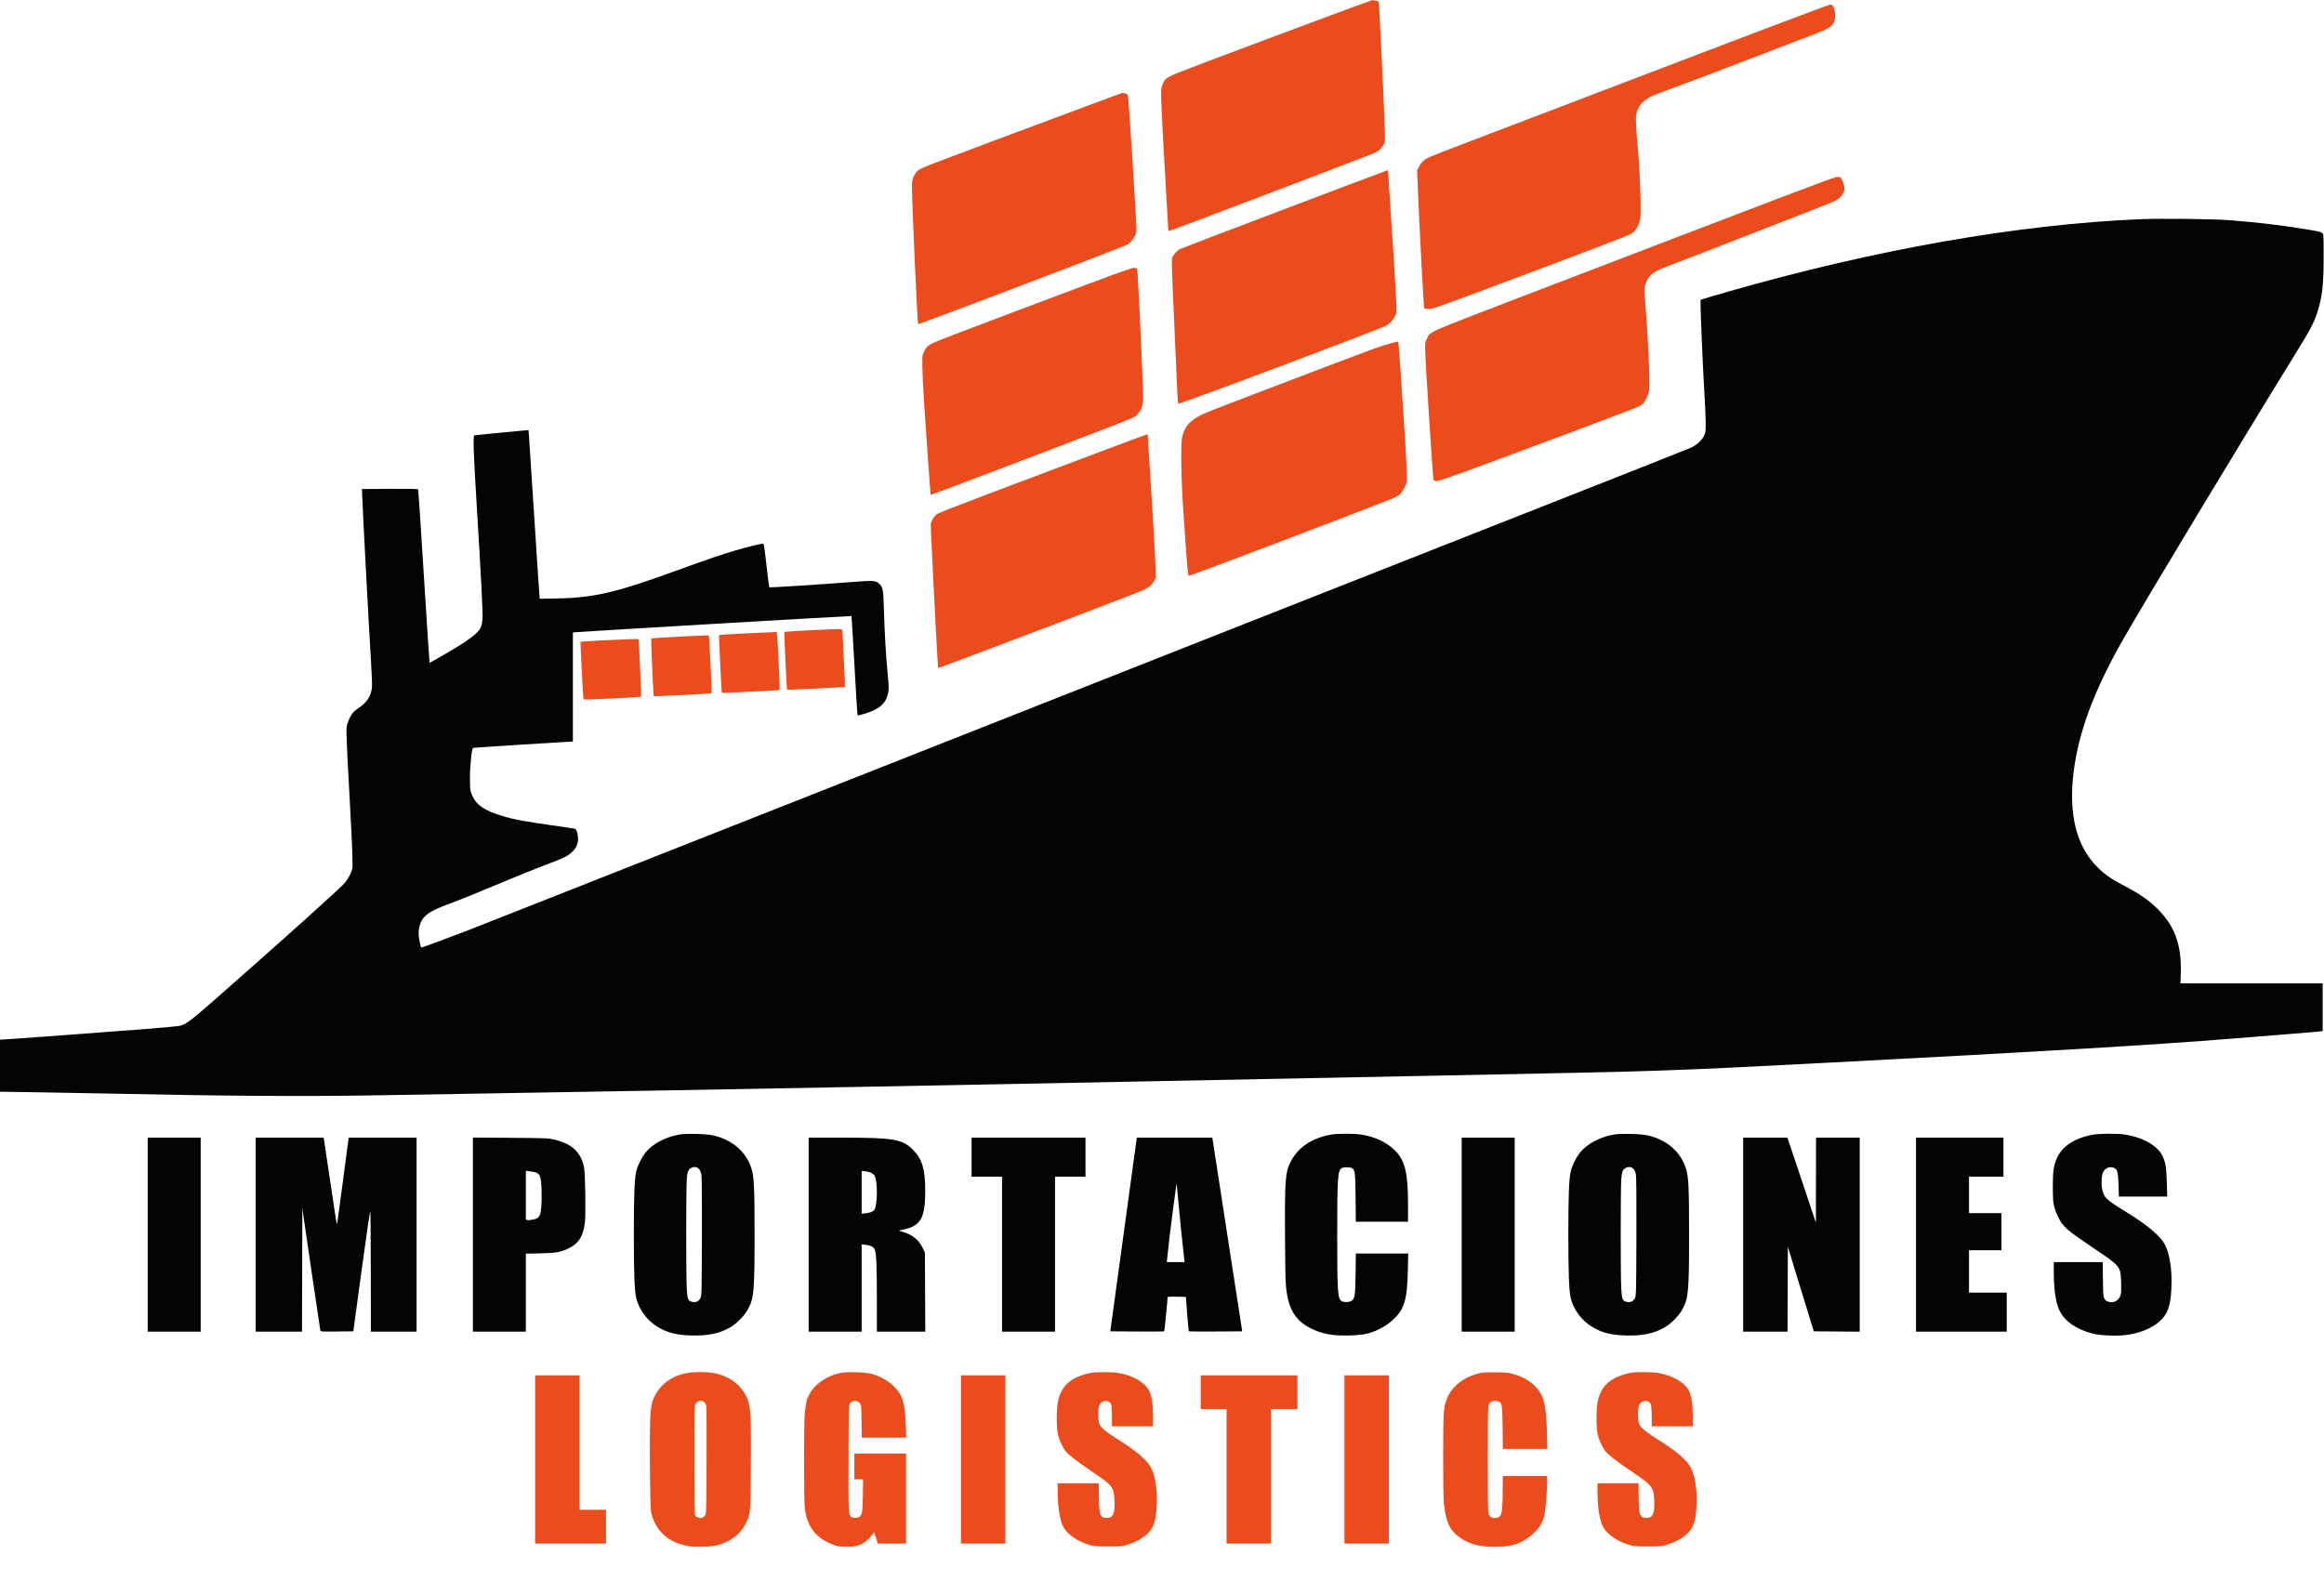 <svg xmlns="http://www.w3.org/2000/svg" width="3509" height="2407" viewBox="0 0 3509 2407" version="1.1"><path d="M 3232 330.996 C 3046.966 338.780, 2831.107 376.734, 2608.500 440.624 C 2586.500 446.938, 2568.146 452.458, 2567.712 452.890 C 2566.827 453.772, 2571.121 557.507, 2573.698 597.500 C 2574.620 611.800, 2575.402 630.025, 2575.437 638 C 2575.494 651.210, 2575.288 652.969, 2573.118 657.770 C 2570.124 664.394, 2562.013 671.952, 2553.698 675.863 C 2550.289 677.466, 2455.475 715.013, 2343 759.300 C 2070.618 866.551, 1756.308 990.558, 1190.500 1214.006 C 932.550 1315.875, 714.750 1401.815, 706.500 1404.985 C 678.647 1415.686, 637.290 1431, 636.245 1431 C 634.955 1431, 631.995 1415.275, 631.998 1408.432 C 632 1402.879, 634.276 1394.121, 636.768 1390.078 C 642.771 1380.336, 651.368 1374.973, 675.206 1366.096 C 696.017 1358.347, 721.202 1348.145, 768 1328.507 C 785.875 1321.006, 811.291 1310.820, 824.480 1305.872 C 851.255 1295.826, 856.178 1293.442, 863.219 1287.113 C 869.257 1281.684, 872.069 1276.333, 872.734 1269.001 C 873.357 1262.130, 870.847 1252.400, 868.241 1251.584 C 867.283 1251.284, 850.525 1248.765, 831 1245.986 C 792.215 1240.467, 776.767 1237.617, 761.500 1233.162 C 730.543 1224.129, 718.119 1215.405, 711.757 1198.233 C 709.903 1193.230, 709.624 1190.272, 709.566 1175 C 709.497 1156.615, 712.317 1130.179, 714.429 1129.410 C 715.504 1129.019, 857.225 1120, 862.297 1120 L 865 1120 865 1037.580 L 865 955.159 871.250 954.568 C 883.620 953.397, 1285.229 929.896, 1285.652 930.318 C 1285.889 930.556, 1287.916 964.219, 1290.156 1005.125 C 1292.396 1046.031, 1294.515 1079.797, 1294.864 1080.161 C 1295.785 1081.117, 1311.407 1076.417, 1318.943 1072.917 C 1332.004 1066.851, 1338.837 1058.489, 1341.105 1045.800 C 1342.116 1040.145, 1342.040 1036.020, 1340.663 1021.738 C 1337.559 989.545, 1335.724 958.349, 1334.472 916.500 C 1333.736 891.899, 1332.915 887.112, 1328.654 882.594 C 1323.609 877.245, 1319.254 876.502, 1301 877.874 C 1229.668 883.237, 1162.238 887.572, 1161.509 886.842 C 1161.230 886.564, 1159.335 871.635, 1157.298 853.668 C 1153.920 823.877, 1153.430 821, 1151.742 821 C 1148.711 821, 1125.584 826.744, 1109.500 831.492 C 1089.292 837.457, 1066.644 845.215, 1022.500 861.293 C 930.695 894.730, 896.696 902.716, 841.817 903.735 L 815.134 904.230 814.598 900.865 C 814.303 899.014, 810.672 843.950, 806.529 778.500 C 802.385 713.050, 798.751 657.235, 798.453 654.467 L 797.910 649.433 757.705 653.242 C 735.592 655.337, 716.869 657.277, 716.098 657.552 C 714.056 658.283, 715.066 686.829, 719.917 765.500 C 726.310 869.167, 729.225 925.920, 728.578 934.105 C 727.633 946.065, 725.819 950.069, 718.157 957.111 C 710.436 964.208, 694.598 974.876, 677.500 984.499 C 670.900 988.213, 661.760 993.492, 657.188 996.231 C 652.616 998.969, 648.735 1001.050, 648.563 1000.855 C 648.391 1000.660, 644.568 942, 640.069 870.500 C 635.569 799, 631.700 739.933, 631.471 739.239 C 631.143 738.246, 622.091 738.034, 588.777 738.239 L 546.500 738.500 546.775 746 C 547.882 776.258, 556.645 941.592, 560.105 997.500 C 561.262 1016.200, 561.962 1034.230, 561.659 1037.566 C 560.481 1050.572, 554.118 1060.748, 542.237 1068.628 C 539.082 1070.721, 535.213 1073.798, 533.639 1075.466 C 529.170 1080.206, 523.896 1092.056, 523.295 1098.708 C 522.695 1105.360, 523.830 1131.424, 528.014 1207 C 531.936 1277.856, 533.008 1307.020, 531.874 1312.067 C 530.614 1317.673, 525.967 1326.596, 521.104 1332.749 C 515.580 1339.738, 436.231 1411.123, 332.500 1502.425 C 289.242 1540.500, 281.631 1546.400, 272.500 1548.935 C 270.300 1549.545, 249.150 1551.603, 225.500 1553.507 C 180.790 1557.106, 6.292 1570, 2.287 1570 L 0 1570 0 1609.337 L 0 1648.674 48.250 1649.348 C 74.788 1649.718, 127.775 1650.686, 166 1651.498 C 343.698 1655.272, 460.420 1655.990, 574 1654.007 C 605.075 1653.465, 672.125 1652.335, 723 1651.496 C 1095.838 1645.347, 1461.349 1638.484, 2186.500 1624.018 C 2525.245 1617.260, 2511.401 1617.726, 2766 1604.513 C 3080.996 1588.165, 3254.167 1577.837, 3369.500 1568.520 C 3392.600 1566.654, 3431.975 1563.499, 3457 1561.508 C 3482.025 1559.517, 3503.512 1557.680, 3504.750 1557.425 L 3507 1556.962 3507 1520.981 L 3507 1485 3399.648 1485 L 3292.295 1485 3292.771 1468.250 C 3293.959 1426.408, 3283.406 1397.895, 3257.147 1372 C 3244.120 1359.153, 3230.921 1350.031, 3207.831 1337.917 C 3187.495 1327.248, 3178.160 1320.787, 3166.981 1309.643 C 3135.051 1277.813, 3123.028 1229.651, 3131 1165.503 C 3138.511 1105.057, 3162.041 1042.139, 3205.839 965.391 C 3238.991 907.298, 3384.860 665.373, 3462.329 540 C 3488.430 497.759, 3493.725 487.878, 3498.836 471.880 C 3506.422 448.132, 3508.446 430.481, 3508.476 387.781 C 3508.499 355.299, 3508.426 353.988, 3506.486 352.044 C 3504.963 350.519, 3500.938 349.424, 3489.986 347.554 C 3450.013 340.729, 3406.502 335.465, 3365 332.433 C 3339.914 330.600, 3261.533 329.753, 3232 330.996 M 1024.740 1713.524 C 1003.607 1717.504, 985.200 1727.496, 974.500 1740.797 C 968.461 1748.304, 962.299 1761.048, 960.472 1769.813 C 957.953 1781.895, 957.018 1807.526, 957.019 1864.500 C 957.019 1921.795, 958.033 1948.997, 960.575 1959.972 C 964.722 1977.873, 977.370 1994.716, 993.891 2004.336 C 1008.394 2012.781, 1021.443 2016.064, 1043.175 2016.736 C 1068.563 2017.521, 1085.216 2014.156, 1102 2004.849 C 1111.169 1999.765, 1122.941 1988.183, 1128.276 1979 C 1138.373 1961.617, 1139.335 1951.656, 1139.335 1864.500 C 1139.335 1792.327, 1138.601 1777.151, 1134.486 1764.178 C 1128.400 1744.988, 1114.335 1729.468, 1095.149 1720.768 C 1081.880 1714.752, 1071.488 1712.783, 1051 1712.405 C 1037.709 1712.159, 1030.315 1712.474, 1024.740 1713.524 M 2009.450 1713.461 C 1979.869 1718.835, 1959.333 1733, 1947.997 1755.848 C 1940.613 1770.730, 1939.721 1784.045, 1940.285 1871 C 1940.735 1940.423, 1941.005 1945.558, 1945.142 1963.311 C 1949.625 1982.550, 1960.279 1996.326, 1977.562 2005.231 C 1995.365 2014.404, 2012.192 2017.568, 2038.663 2016.722 C 2058.187 2016.097, 2067.606 2014.155, 2080.567 2008.082 C 2090.542 2003.407, 2096.011 1999.736, 2103.952 1992.384 C 2120.504 1977.060, 2124.784 1962.484, 2125.722 1918.250 L 2126.257 1893 2086.734 1893 L 2047.212 1893 2046.769 1923.750 C 2046.288 1957.201, 2045.782 1960.615, 2040.756 1964.346 C 2037.666 1966.639, 2029.809 1967.039, 2026.165 1965.088 C 2019.704 1961.630, 2019.079 1952.923, 2019.059 1866 C 2019.038 1777.631, 2019.758 1767.340, 2026.212 1763.887 C 2029.080 1762.352, 2037.978 1762.383, 2040.883 1763.938 C 2046.035 1766.695, 2046.417 1769.583, 2046.809 1808.750 L 2047.171 1845 2086.586 1845 L 2126 1845 2126 1819.051 C 2126 1771.515, 2121.522 1752.781, 2106.524 1737.564 C 2094.829 1725.697, 2076.865 1716.996, 2057.074 1713.612 C 2045.697 1711.666, 2019.781 1711.584, 2009.450 1713.461 M 2435.740 1713.524 C 2414.607 1717.504, 2396.200 1727.496, 2385.500 1740.797 C 2379.461 1748.304, 2373.299 1761.048, 2371.472 1769.813 C 2368.953 1781.895, 2368.018 1807.526, 2368.019 1864.500 C 2368.019 1921.795, 2369.033 1948.997, 2371.575 1959.972 C 2375.722 1977.873, 2388.370 1994.716, 2404.891 2004.336 C 2419.394 2012.781, 2432.443 2016.064, 2454.175 2016.736 C 2479.563 2017.521, 2496.216 2014.156, 2513 2004.849 C 2522.169 1999.765, 2533.941 1988.183, 2539.276 1979 C 2549.373 1961.617, 2550.335 1951.656, 2550.335 1864.500 C 2550.335 1792.327, 2549.601 1777.151, 2545.486 1764.178 C 2539.400 1744.988, 2525.335 1729.468, 2506.149 1720.768 C 2492.880 1714.752, 2482.488 1712.783, 2462 1712.405 C 2448.709 1712.159, 2441.315 1712.474, 2435.740 1713.524 M 3160.235 1713.497 C 3132.524 1718.521, 3113.717 1730.823, 3105.563 1749.262 C 3100.845 1759.930, 3099.500 1769.522, 3099.500 1792.500 C 3099.500 1816.551, 3100.604 1823.013, 3107.020 1836.500 C 3114.632 1852.503, 3119.010 1856.467, 3158.176 1882.813 C 3193.514 1906.586, 3198.233 1910.660, 3201.106 1919.882 C 3202.826 1925.402, 3203.474 1950.459, 3202.025 1955.387 C 3199.664 1963.415, 3192.559 1967.849, 3184.868 1966.093 C 3180.071 1964.998, 3179.300 1964.451, 3177.252 1960.687 C 3175.764 1957.951, 3175.469 1953.855, 3175.172 1931.750 L 3174.826 1906 3137.913 1906 L 3101 1906 3101.001 1920.250 C 3101.002 1947.115, 3103.842 1966.668, 3109.495 1978.730 C 3117.071 1994.898, 3134.625 2007.332, 3158.881 2013.712 C 3172.074 2017.181, 3198.879 2018.077, 3213.975 2015.553 C 3242.608 2010.765, 3264.090 1997.860, 3272.025 1980.680 C 3276.161 1971.726, 3278.099 1960.662, 3278.714 1942.500 C 3279.590 1916.604, 3276.092 1894.108, 3268.985 1879.922 C 3262.250 1866.479, 3241.362 1849.087, 3206.140 1827.595 C 3179.802 1811.524, 3176.521 1808.219, 3173.955 1795.177 C 3172.472 1787.638, 3173.182 1774.482, 3175.293 1770.401 C 3178.596 1764.012, 3184.598 1761.268, 3190.822 1763.299 C 3197.015 1765.321, 3198.151 1769.080, 3198.767 1789.583 L 3199.290 1807 3235.769 1807 L 3272.248 1807 3271.695 1786.250 C 3271.081 1763.221, 3269.754 1755.152, 3264.969 1745.341 C 3257.298 1729.616, 3234.337 1716.935, 3206.533 1713.068 C 3196.157 1711.625, 3169.185 1711.875, 3160.235 1713.497 M 223 1864.500 L 223 2011 263 2011 L 303 2011 303 1864.500 L 303 1718 263 1718 L 223 1718 223 1864.500 M 386 1864.500 L 386 2011 420.995 2011 L 455.990 2011 456.245 1917.953 L 456.500 1824.905 469.833 1916.203 C 477.166 1966.416, 483.386 2008.295, 483.656 2009.267 C 484.110 2010.905, 485.949 2011.015, 508.815 2010.767 L 533.484 2010.500 545.985 1918.515 C 553.792 1861.065, 558.726 1827.651, 559.125 1829.515 C 559.476 1831.157, 559.817 1872.662, 559.882 1921.750 L 560 2011 594.500 2011 L 629 2011 629 1864.500 L 629 1718 577.713 1718 L 526.425 1718 518.106 1781.250 C 513.530 1816.037, 509.480 1845.802, 509.107 1847.393 C 508.386 1850.464, 508.292 1849.888, 497.019 1773.500 C 493.773 1751.500, 490.560 1730.013, 489.879 1725.750 L 488.641 1718 437.321 1718 L 386 1718 386 1864.500 M 714 1864.433 L 714 2011 754 2011 L 794 2011 794 1952.110 L 794 1893.220 815.750 1892.749 C 839.896 1892.226, 847.317 1890.898, 858.977 1885.011 C 873.892 1877.482, 880.124 1867.732, 883.033 1847.372 C 884.808 1834.949, 883.770 1770.700, 881.647 1761.588 C 876.389 1739.022, 862.718 1726.694, 836.500 1720.881 C 826.969 1718.768, 823.861 1718.645, 770.250 1718.265 L 714 1717.866 714 1864.433 M 1221 1864.500 L 1221 2011 1261 2011 L 1301 2011 1301 1945.123 L 1301 1879.246 1305.750 1879.688 C 1314.061 1880.462, 1319.017 1882.797, 1320.651 1886.708 C 1323.194 1892.793, 1323.932 1909.278, 1323.966 1960.750 L 1324 2011 1360.557 2011 L 1397.115 2011 1396.807 1951.227 L 1396.500 1891.454 1393.229 1884.812 C 1387.007 1872.177, 1378.525 1865.171, 1363.797 1860.501 L 1356.989 1858.343 1364.744 1856.664 C 1390.278 1851.137, 1397.005 1839.029, 1396.996 1798.619 C 1396.988 1765.623, 1392.426 1750.191, 1378.606 1736.417 C 1362.222 1720.087, 1349.780 1718, 1268.800 1718 L 1221 1718 1221 1864.500 M 1467 1747.500 L 1467 1777 1490 1777 L 1513 1777 1513 1894 L 1513 2011 1553 2011 L 1593 2011 1593 1894 L 1593 1777 1616 1777 L 1639 1777 1639 1747.500 L 1639 1718 1553 1718 L 1467 1718 1467 1747.500 M 1696.444 1864.250 L 1676.427 2010.500 1716.869 2010.761 C 1739.112 2010.905, 1757.551 2010.783, 1757.844 2010.489 C 1758.257 2010.076, 1762.733 1965.153, 1762.953 1959.222 C 1762.989 1958.234, 1766.129 1958.007, 1776.750 1958.222 L 1790.500 1958.500 1792.500 1984.167 C 1793.600 1998.283, 1794.768 2010.101, 1795.095 2010.428 C 1795.422 2010.755, 1813.673 2010.905, 1835.653 2010.761 L 1875.616 2010.500 1853.058 1864.252 L 1830.500 1718.003 1773.480 1718.002 L 1716.460 1718 1696.444 1864.250 M 2207 1864.500 L 2207 2011 2247 2011 L 2287 2011 2287 1864.500 L 2287 1718 2247 1718 L 2207 1718 2207 1864.500 M 2632 1864.500 L 2632 2011 2665.493 2011 L 2698.985 2011 2699.243 1946.995 L 2699.500 1882.989 2719.063 1946.745 L 2738.625 2010.500 2773.313 2010.763 L 2808 2011.026 2808 1864.513 L 2808 1718 2775 1718 L 2742 1718 2741.921 1782.250 L 2741.842 1846.500 2720.338 1782.250 L 2698.833 1718 2665.417 1718 L 2632 1718 2632 1864.500 M 2893 1864.500 L 2893 2011 2961.500 2011 L 3030 2011 3030 1981.500 L 3030 1952 3001.500 1952 L 2973 1952 2973 1920 L 2973 1888 2997.500 1888 L 3022 1888 3022 1860 L 3022 1832 2997.500 1832 L 2973 1832 2973 1804.500 L 2973 1777 2999 1777 L 3025 1777 3025 1747.500 L 3025 1718 2959 1718 L 2893 1718 2893 1864.500 M 1044.325 1763.447 C 1039.361 1765.625, 1038.038 1768.638, 1037.003 1780.122 C 1035.854 1792.871, 1035.796 1926.079, 1036.931 1945.737 C 1037.859 1961.814, 1038.803 1964.299, 1044.581 1965.895 C 1050.204 1967.447, 1055.035 1965.430, 1057.500 1960.500 C 1059.447 1956.605, 1059.508 1954.188, 1059.796 1868.543 C 1059.984 1812.778, 1059.723 1778.214, 1059.083 1774.103 C 1057.565 1764.354, 1051.779 1760.177, 1044.325 1763.447 M 2455.325 1763.447 C 2450.361 1765.625, 2449.038 1768.638, 2448.003 1780.122 C 2446.854 1792.871, 2446.796 1926.079, 2447.931 1945.737 C 2448.859 1961.814, 2449.803 1964.299, 2455.581 1965.895 C 2461.204 1967.447, 2466.035 1965.430, 2468.500 1960.500 C 2470.447 1956.605, 2470.508 1954.188, 2470.796 1868.543 C 2470.984 1812.778, 2470.723 1778.214, 2470.083 1774.103 C 2468.565 1764.354, 2462.779 1760.177, 2455.325 1763.447 M 794 1804.917 L 794 1841.783 796.398 1842.385 C 799.527 1843.170, 808.345 1841.476, 811.340 1839.513 C 812.633 1838.665, 814.229 1836.793, 814.885 1835.353 C 817.156 1830.370, 818.242 1816.728, 817.773 1799.086 C 817.125 1774.708, 815.385 1771.006, 803.855 1769.481 C 801.460 1769.165, 798.263 1768.713, 796.750 1768.478 L 794 1768.050 794 1804.917 M 1301 1800.600 L 1301 1832.906 1306.250 1832.313 C 1313.838 1831.457, 1318.053 1829.846, 1320.155 1827 C 1325.238 1820.118, 1325.269 1781.959, 1320.198 1775.005 C 1317.718 1771.605, 1312.561 1769.291, 1306.250 1768.747 L 1301 1768.294 1301 1800.600 M 1775.280 1795.646 C 1774.647 1800.516, 1772.551 1816.200, 1770.621 1830.500 C 1767.485 1853.736, 1764.369 1879.924, 1762.441 1899.250 L 1761.767 1906 1775.205 1906 L 1788.642 1906 1787.818 1899.250 C 1786.009 1884.437, 1781 1835.143, 1779.003 1812.500 C 1777.839 1799.300, 1776.784 1788.116, 1776.659 1787.646 C 1776.533 1787.176, 1775.913 1790.776, 1775.280 1795.646" stroke="none" fill="#040404" fill-rule="evenodd"/><path d="M 2019 19.585 C 1929.585 52.774, 1863.498 77.500, 1813 96.658 C 1758.622 117.288, 1759.494 116.808, 1755.030 128.557 C 1752.879 134.217, 1752.802 135.381, 1753.414 153 C 1754.134 173.728, 1757.761 241.375, 1761.510 304 C 1762.876 326.825, 1763.996 346.288, 1763.997 347.250 C 1763.999 348.212, 1764.443 349, 1764.985 349 C 1766.572 349, 2013.602 255.223, 2065.174 235.043 C 2078.337 229.893, 2081.412 228.286, 2084.368 225.015 C 2090.787 217.910, 2091.406 215.860, 2091.174 202.500 C 2090.788 180.387, 2082.423 2.921, 2081.747 2.510 C 2081.045 2.084, 2073.143 0.007, 2072.384 0.049 C 2071.898 0.076, 2047.875 8.867, 2019 19.585 M 2617.500 61.586 C 2462.343 120.645, 2310.794 178.454, 2214.500 215.314 C 2156.339 237.577, 2153.289 238.869, 2148.970 243.082 C 2146.478 245.512, 2143.369 249.750, 2142.060 252.500 L 2139.681 257.500 2141.392 298.500 C 2143.313 344.523, 2149.700 465.034, 2150.247 465.581 C 2150.443 465.776, 2153.090 466.228, 2156.129 466.585 C 2161.547 467.222, 2163.233 466.648, 2241.578 437.497 C 2323.876 406.875, 2403.886 376.674, 2442.500 361.656 C 2461.583 354.235, 2464.928 352.610, 2467.731 349.406 C 2471.744 344.816, 2474.971 338.254, 2476.546 331.479 C 2478.558 322.822, 2476.046 253.607, 2472.372 216.500 C 2471.555 208.250, 2470.626 195.596, 2470.307 188.380 C 2469.797 176.865, 2469.983 174.415, 2471.823 168.357 C 2475.538 156.125, 2484.470 148.400, 2502.657 141.689 C 2555.865 122.054, 2587.432 110.141, 2633 92.499 C 2662.425 81.107, 2701.160 66.258, 2719.078 59.501 C 2760.895 43.732, 2764.064 42.127, 2768.598 34.412 C 2771.530 29.422, 2771.834 20.833, 2769.341 13.428 C 2767.477 7.895, 2766.585 7.003, 2763 7.093 C 2761.625 7.128, 2696.150 31.650, 2617.500 61.586 M 1635.500 162.136 C 1548.050 194.633, 1435.520 236.791, 1410.658 246.371 C 1386.569 255.652, 1384.186 257.199, 1379.626 266.511 C 1377.207 271.450, 1377 272.886, 1376.998 284.687 C 1376.995 307.316, 1385.163 488.496, 1386.235 489.568 C 1387.117 490.450, 1693.124 374.080, 1702.075 369.459 C 1705.886 367.492, 1711.943 360.382, 1714.248 355.173 C 1716.096 350.994, 1716.212 349.351, 1715.589 336.050 C 1714.106 304.389, 1704.793 159.638, 1703.451 147.392 C 1702.915 142.502, 1702.729 142.235, 1699.080 141.142 C 1696.983 140.514, 1695.095 140.047, 1694.884 140.105 C 1694.673 140.163, 1667.950 150.077, 1635.500 162.136 M 2036.500 279.062 C 1913.827 325.498, 1883.889 336.860, 1834.504 355.724 C 1806.455 366.438, 1782.380 375.794, 1781.004 376.516 C 1777.661 378.269, 1772.615 383.725, 1770.554 387.813 C 1768.997 390.901, 1768.992 393.852, 1770.481 431.313 C 1771.359 453.416, 1773.182 494.978, 1774.532 523.673 C 1775.883 552.368, 1777.275 583.193, 1777.627 592.173 C 1777.979 601.153, 1778.545 609.019, 1778.884 609.653 C 1779.775 611.321, 2084.157 497.029, 2093.664 491.457 C 2098.626 488.549, 2104.205 482.274, 2107.047 476.404 C 2109.035 472.297, 2109.067 471.467, 2108.026 451.328 C 2106.237 416.744, 2104.160 383.429, 2099.980 322.251 C 2097.791 290.214, 2096 262.427, 2096 260.501 C 2096 258.575, 2095.662 257.024, 2095.250 257.054 C 2094.838 257.083, 2068.400 266.987, 2036.500 279.062 M 2698.500 294.590 C 2658.900 309.714, 2583.975 338.321, 2532 358.162 C 2480.025 378.002, 2376.075 417.834, 2301 446.678 C 2149.805 504.767, 2159.962 500.247, 2154.213 511.997 C 2151.787 516.956, 2151.549 518.423, 2151.779 526.997 C 2152.424 551.040, 2163.528 723.428, 2164.537 725.061 C 2164.830 725.535, 2166.570 726.204, 2168.402 726.548 C 2171.163 727.065, 2184.838 722.338, 2248.117 698.993 C 2324.940 670.651, 2417.583 636.006, 2456.407 621.100 C 2470.453 615.708, 2478.269 612.159, 2480.224 610.287 C 2483.777 606.885, 2488.415 597.299, 2489.857 590.380 C 2491.661 581.720, 2488.904 516.085, 2484.324 458.660 C 2482.684 438.095, 2482.681 436.444, 2484.276 430.362 C 2486.438 422.119, 2490.475 416.285, 2497.182 411.709 C 2502.870 407.827, 2505.658 406.670, 2548 390.623 C 2563.125 384.890, 2604.975 368.633, 2641 354.497 C 2677.025 340.360, 2720.438 323.424, 2737.472 316.861 C 2754.507 310.299, 2770.257 303.860, 2772.472 302.554 C 2779.894 298.177, 2785 290.819, 2785 284.501 C 2785 280.670, 2781.109 269.681, 2779.246 268.250 C 2778.350 267.563, 2776.016 267.020, 2774.059 267.046 C 2771.900 267.073, 2742.177 277.908, 2698.500 294.590 M 1644 428.516 C 1556.543 461.241, 1490.795 486.054, 1443.500 504.185 C 1400.777 520.564, 1400.496 520.720, 1395.376 530.824 C 1392.521 536.459, 1392.501 536.622, 1392.649 553.500 C 1392.731 562.850, 1393.764 585.350, 1394.944 603.500 C 1398.033 651.003, 1404.908 747.254, 1405.228 747.486 C 1405.723 747.843, 1608.257 670.924, 1674 645.411 C 1712.272 630.559, 1713.630 629.940, 1717.689 625.511 C 1724.036 618.587, 1726.004 612.228, 1725.981 598.712 C 1725.945 576.716, 1718.028 407.663, 1716.952 405.923 C 1716.615 405.376, 1714.800 404.722, 1712.919 404.468 C 1710.219 404.104, 1695.721 409.163, 1644 428.516 M 2101.500 518.084 C 2080.324 523.959, 2084.383 522.459, 1915.500 586.814 C 1869.300 604.419, 1827.809 620.387, 1823.298 622.299 C 1799.037 632.579, 1789.623 641.568, 1785.283 658.596 C 1783.799 664.418, 1783.538 669.811, 1783.620 693 C 1783.734 725.353, 1784.889 748.360, 1789.893 818 C 1793.431 867.247, 1793.679 869.496, 1795.547 869.418 C 1798.509 869.294, 2014.929 787.210, 2099.455 754.152 C 2104.931 752.011, 2111.029 748.900, 2113.008 747.239 C 2117.153 743.758, 2122.450 734.403, 2123.881 728.033 C 2125.044 722.857, 2123.606 693.178, 2118.501 617 C 2111.511 512.679, 2111.788 515.993, 2110.067 516.071 C 2109.205 516.110, 2105.350 517.016, 2101.500 518.084 M 1673.500 677.591 C 1436.784 766.667, 1417.949 773.881, 1414 776.974 C 1412.075 778.482, 1409.258 782.090, 1407.739 784.992 C 1405.151 789.940, 1405.012 790.838, 1405.514 799.385 C 1405.809 804.398, 1406.725 823.575, 1407.550 842 C 1409.779 891.828, 1416.012 1008.345, 1416.472 1008.805 C 1417.001 1009.335, 1617.869 933.365, 1708.337 898.420 C 1733.182 888.823, 1737.459 886.192, 1742.670 877.300 L 1745.309 872.797 1744.653 853.924 C 1743.933 833.236, 1740.590 775.771, 1735.974 704.739 C 1734.338 679.571, 1733 658.309, 1733 657.489 C 1733 656.670, 1732.438 656.032, 1731.750 656.071 C 1731.063 656.110, 1704.850 665.794, 1673.500 677.591 M 1218.716 952.008 C 1200.135 952.958, 1184.672 953.995, 1184.354 954.313 C 1183.808 954.859, 1187.736 1041.070, 1188.334 1041.668 C 1188.694 1042.027, 1275.385 1037.845, 1275.843 1037.446 C 1276.032 1037.281, 1275.243 1018.101, 1274.090 994.823 C 1272.936 971.546, 1271.994 951.938, 1271.996 951.250 C 1272.001 949.632, 1262.622 949.765, 1218.716 952.008 M 1128.321 956.387 C 1105.122 957.563, 1085.960 958.745, 1085.739 959.013 C 1085.182 959.688, 1089.383 1045.728, 1090 1046.284 C 1090.657 1046.875, 1176.708 1042.651, 1177.272 1042 C 1177.511 1041.725, 1176.759 1021.931, 1175.603 998.013 C 1173.819 961.114, 1173.273 954.504, 1172 954.387 C 1171.175 954.311, 1151.519 955.211, 1128.321 956.387 M 1025.831 961.377 C 1002.913 962.545, 983.822 963.842, 983.405 964.259 C 982.693 964.973, 986.370 1050.761, 987.141 1051.425 C 987.760 1051.957, 1073.809 1047.530, 1074.401 1046.935 C 1074.710 1046.624, 1074.074 1028.399, 1072.987 1006.435 C 1070.491 955.997, 1070.791 959.542, 1069 959.385 C 1068.175 959.313, 1048.749 960.209, 1025.831 961.377 M 910.728 966.987 C 892.154 967.935, 876.801 968.888, 876.612 969.105 C 876.082 969.711, 880.428 1055.767, 881.019 1056.354 C 881.733 1057.065, 967.355 1052.910, 968.096 1052.128 C 968.557 1051.643, 964.655 966.332, 964.123 965.250 C 963.840 964.675, 942.370 965.374, 910.728 966.987 M 1034.960 2073.943 C 1009.390 2079.339, 990.590 2096.215, 984.388 2119.339 C 981.546 2129.933, 980.810 2152.878, 981.312 2215.182 C 981.630 2254.518, 982.212 2278.603, 982.936 2282.366 C 987.525 2306.222, 1003.008 2323.917, 1025.851 2331.413 C 1038.010 2335.403, 1045.740 2336.314, 1062.403 2335.720 C 1073.620 2335.320, 1079.421 2334.628, 1084.973 2333.026 C 1103.875 2327.572, 1118.341 2316.223, 1125.876 2300.938 C 1133.332 2285.815, 1133.258 2286.644, 1133.731 2212.619 C 1134.273 2127.834, 1133.589 2119.986, 1124.276 2104.030 C 1115.410 2088.839, 1099.366 2077.983, 1079.825 2073.950 C 1067.520 2071.411, 1046.972 2071.408, 1034.960 2073.943 M 1268 2073.490 C 1242.398 2079.165, 1221.957 2096.943, 1217.541 2117.374 C 1216.694 2121.293, 1215.551 2129.450, 1215.001 2135.500 C 1213.656 2150.308, 1213.703 2262.894, 1215.061 2276.144 C 1217.715 2302.047, 1229.080 2319.237, 1250.277 2329.406 C 1255.349 2331.840, 1261.885 2334.319, 1264.799 2334.916 C 1271.444 2336.275, 1286.075 2336.280, 1291.958 2334.924 C 1301.598 2332.702, 1310.460 2326.620, 1317.044 2317.706 L 1319.847 2313.911 1322.630 2322.456 L 1325.412 2331 1346.706 2331 L 1368 2331 1368 2263 L 1368 2195 1329 2195 L 1290 2195 1290 2214.500 L 1290 2234 1296.591 2234 L 1303.182 2234 1302.807 2258.250 C 1302.402 2284.393, 1301.661 2288.505, 1296.896 2291.056 C 1293.551 2292.846, 1287.281 2292.564, 1285.026 2290.523 C 1281.078 2286.950, 1280.856 2281.747, 1281.184 2200.455 C 1281.480 2127.255, 1281.612 2122.240, 1283.302 2119.661 C 1286.882 2114.198, 1294.456 2114.051, 1298.425 2119.367 C 1300.367 2121.967, 1300.523 2123.712, 1300.853 2146.573 L 1301.205 2171 1334.751 2171 L 1368.298 2171 1367.715 2152.750 C 1367.094 2133.342, 1365.301 2120.552, 1361.940 2111.570 C 1355.864 2095.329, 1337.554 2080.570, 1316.407 2074.866 C 1306.046 2072.071, 1277.996 2071.274, 1268 2073.490 M 1647.164 2073.121 C 1644.229 2073.609, 1638.379 2075.165, 1634.164 2076.578 C 1612.932 2083.696, 1601.835 2095.751, 1597.417 2116.500 C 1595.090 2127.424, 1594.979 2155.627, 1597.222 2165.571 C 1599.221 2174.427, 1603.876 2184.795, 1608.753 2191.249 C 1612.900 2196.737, 1626.632 2207.358, 1649.690 2222.911 C 1680.406 2243.630, 1681.986 2245.750, 1682.772 2267.293 C 1683.468 2286.358, 1680.507 2292.333, 1670.361 2292.333 C 1666.869 2292.333, 1665.305 2291.760, 1663.283 2289.737 C 1661.046 2287.500, 1660.579 2285.920, 1659.914 2278.320 C 1659.490 2273.469, 1659.110 2262.863, 1659.071 2254.750 L 1659 2240 1628 2240 L 1597 2240 1597.010 2251.250 C 1597.033 2276.150, 1600.180 2296.048, 1605.699 2306.188 C 1611.734 2317.277, 1628.254 2328.496, 1645.500 2333.218 C 1652.502 2335.136, 1655.994 2335.407, 1673.500 2335.395 C 1692.466 2335.382, 1693.965 2335.239, 1702.500 2332.625 C 1720.865 2327, 1734.872 2317.093, 1740.382 2305.831 C 1744.063 2298.307, 1745.894 2288.684, 1746.628 2273 C 1747.634 2251.499, 1744.838 2231.514, 1738.991 2218.414 C 1733.540 2206.203, 1716.485 2191.350, 1686.845 2173 C 1678.377 2167.757, 1668.967 2161.035, 1665.848 2158 C 1660.869 2153.154, 1660.053 2151.791, 1658.984 2146.540 C 1657.395 2138.733, 1658.129 2125.492, 1660.391 2121.171 C 1664.301 2113.699, 1675.135 2113.615, 1677.694 2121.037 C 1678.395 2123.073, 1678.910 2130.576, 1678.944 2139.250 L 1679 2154 1710 2154 L 1741 2154 1740.992 2139.750 C 1740.983 2121.543, 1739.019 2108.219, 1735.207 2100.500 C 1728.957 2087.842, 1711.014 2077.280, 1689.341 2073.500 C 1679.928 2071.859, 1656.047 2071.644, 1647.164 2073.121 M 2237.831 2072.964 C 2222.745 2075.702, 2208.747 2082.435, 2199.028 2091.629 C 2187.202 2102.817, 2181.626 2115.032, 2180.009 2133.294 C 2178.672 2148.399, 2178.713 2255.702, 2180.062 2269.576 C 2181.279 2282.104, 2184.118 2295.217, 2187.045 2301.836 C 2194.227 2318.070, 2212.685 2330.493, 2235.548 2334.480 C 2247.072 2336.490, 2268.832 2336.461, 2278.792 2334.422 C 2294.359 2331.237, 2305.838 2325.116, 2317.095 2314 C 2326.093 2305.115, 2330.066 2297.622, 2332.436 2285.067 C 2334.070 2276.406, 2335.975 2250.520, 2335.991 2236.750 L 2336 2229 2302.500 2229 L 2269 2229 2268.946 2249.750 C 2268.880 2275.198, 2267.942 2285.262, 2265.306 2288.792 C 2261.259 2294.212, 2251.471 2293.592, 2248.257 2287.713 C 2246.622 2284.724, 2246.500 2278.897, 2246.500 2204 C 2246.500 2129.103, 2246.622 2123.276, 2248.257 2120.287 C 2250.473 2116.233, 2255.754 2114.541, 2261.361 2116.089 C 2268 2117.922, 2268.336 2119.732, 2268.802 2156.250 L 2269.207 2188 2302.763 2188 L 2336.318 2188 2335.676 2163.250 C 2334.511 2118.401, 2330.808 2105.248, 2315.363 2091.095 C 2307.604 2083.986, 2298.432 2079.014, 2286.463 2075.431 C 2278.502 2073.048, 2275.543 2072.713, 2260 2072.432 C 2250.375 2072.258, 2240.399 2072.497, 2237.831 2072.964 M 2462.164 2073.121 C 2459.229 2073.609, 2453.379 2075.165, 2449.164 2076.578 C 2427.932 2083.696, 2416.835 2095.751, 2412.417 2116.500 C 2410.090 2127.424, 2409.979 2155.627, 2412.222 2165.571 C 2414.221 2174.427, 2418.876 2184.795, 2423.753 2191.249 C 2427.900 2196.737, 2441.632 2207.358, 2464.690 2222.911 C 2495.406 2243.630, 2496.986 2245.750, 2497.772 2267.293 C 2498.468 2286.358, 2495.507 2292.333, 2485.361 2292.333 C 2481.869 2292.333, 2480.305 2291.760, 2478.283 2289.737 C 2476.046 2287.500, 2475.579 2285.920, 2474.914 2278.320 C 2474.490 2273.469, 2474.110 2262.863, 2474.071 2254.750 L 2474 2240 2443 2240 L 2412 2240 2412.010 2251.250 C 2412.033 2276.150, 2415.180 2296.048, 2420.699 2306.188 C 2426.734 2317.277, 2443.254 2328.496, 2460.500 2333.218 C 2467.502 2335.136, 2470.994 2335.407, 2488.500 2335.395 C 2507.466 2335.382, 2508.965 2335.239, 2517.500 2332.625 C 2535.865 2327, 2549.872 2317.093, 2555.382 2305.831 C 2559.063 2298.307, 2560.894 2288.684, 2561.628 2273 C 2562.634 2251.499, 2559.838 2231.514, 2553.991 2218.414 C 2548.540 2206.203, 2531.485 2191.350, 2501.845 2173 C 2493.377 2167.757, 2483.967 2161.035, 2480.848 2158 C 2475.869 2153.154, 2475.053 2151.791, 2473.984 2146.540 C 2472.395 2138.733, 2473.129 2125.492, 2475.391 2121.171 C 2479.301 2113.699, 2490.135 2113.615, 2492.694 2121.037 C 2493.395 2123.073, 2493.910 2130.576, 2493.944 2139.250 L 2494 2154 2525 2154 L 2556 2154 2555.992 2139.750 C 2555.983 2121.543, 2554.019 2108.219, 2550.207 2100.500 C 2543.957 2087.842, 2526.014 2077.280, 2504.341 2073.500 C 2494.928 2071.859, 2471.047 2071.644, 2462.164 2073.121 M 808 2204 L 808 2331 861.500 2331 L 915 2331 915 2305.500 L 915 2280 895 2280 L 875 2280 875 2178.500 L 875 2077 841.500 2077 L 808 2077 808 2204 M 1451 2204 L 1451 2331 1484.500 2331 L 1518 2331 1518 2204 L 1518 2077 1484.500 2077 L 1451 2077 1451 2204 M 1813 2102.500 L 1813 2128 1832.500 2128 L 1852 2128 1852 2229.500 L 1852 2331 1885.500 2331 L 1919 2331 1919 2229.500 L 1919 2128 1939 2128 L 1959 2128 1959 2102.500 L 1959 2077 1886 2077 L 1813 2077 1813 2102.500 M 2030 2204 L 2030 2331 2063.500 2331 L 2097 2331 2097 2204 L 2097 2077 2063.500 2077 L 2030 2077 2030 2204 M 1055.090 2115.898 C 1053.765 2116.255, 1051.740 2117.807, 1050.590 2119.347 C 1048.510 2122.134, 1048.500 2122.525, 1048.500 2204.323 C 1048.500 2267.963, 1048.780 2286.989, 1049.742 2288.670 C 1051.411 2291.584, 1056.921 2293.361, 1060.304 2292.075 C 1061.729 2291.533, 1063.706 2289.852, 1064.698 2288.339 C 1066.389 2285.759, 1066.519 2280.739, 1066.803 2207.045 C 1066.969 2163.845, 1066.832 2126.607, 1066.498 2124.293 C 1065.512 2117.466, 1061.160 2114.263, 1055.090 2115.898" stroke="none" fill="#ec4c1c" fill-rule="evenodd"/></svg>